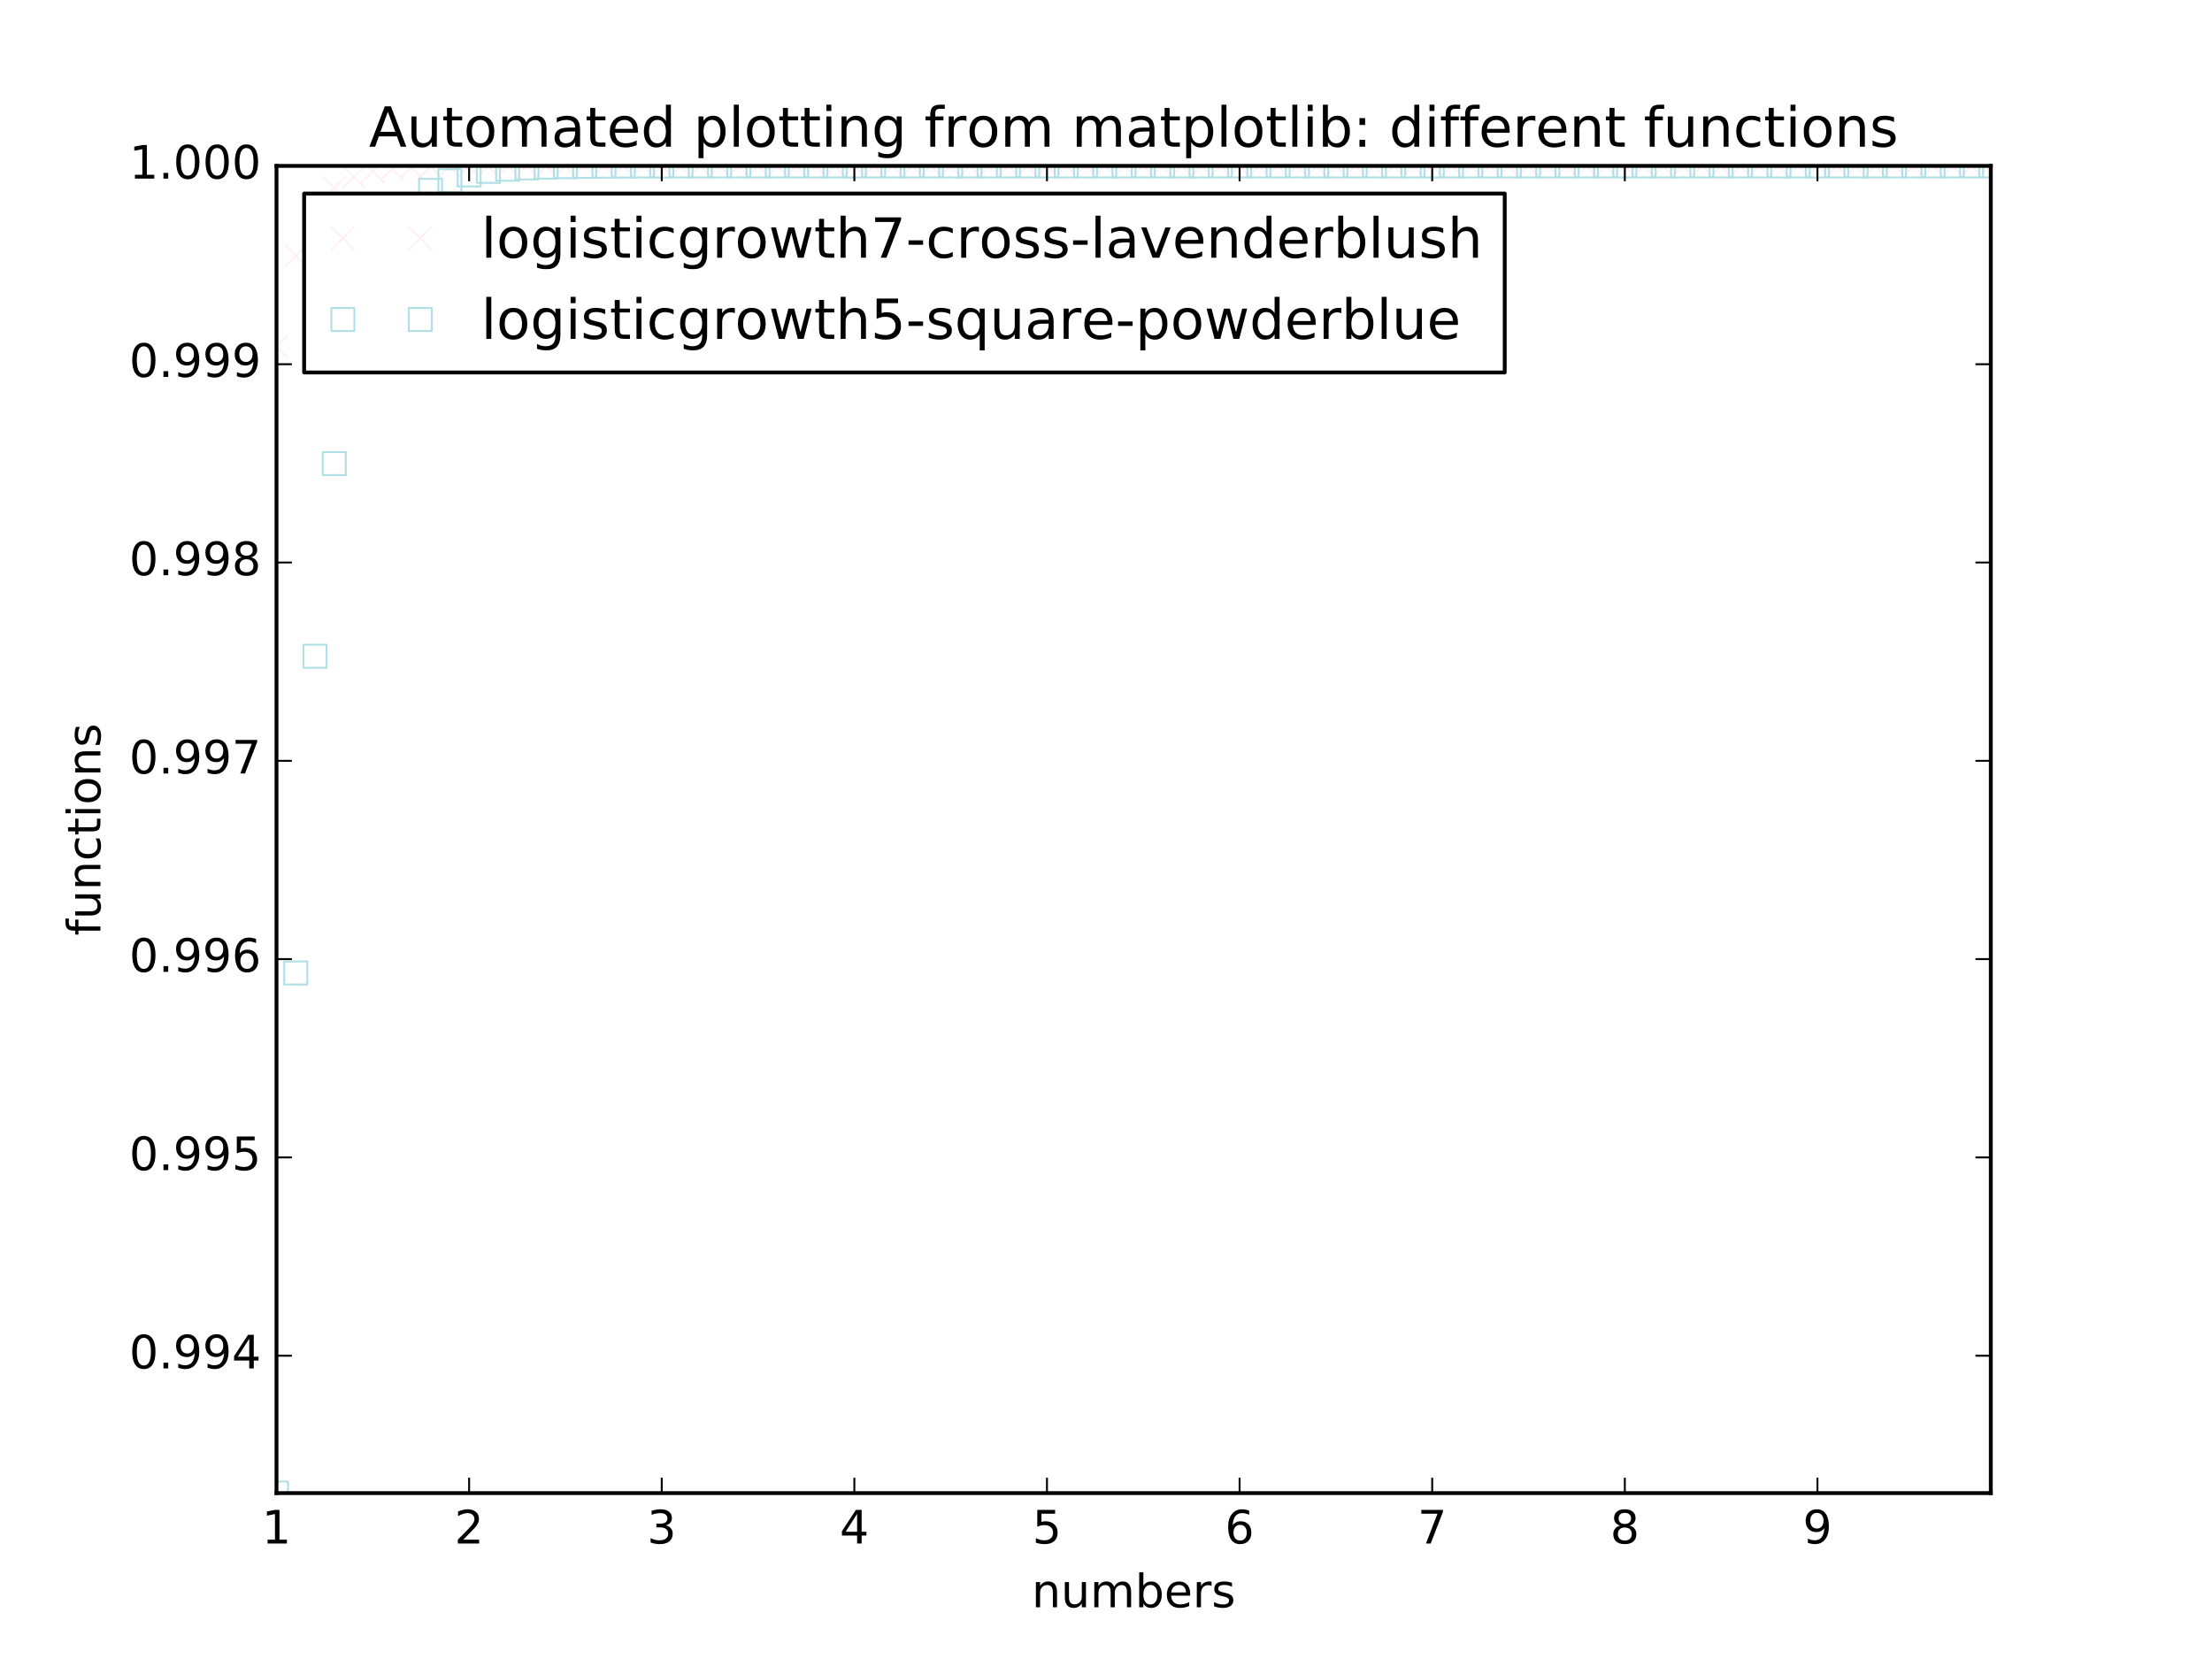 <?xml version="1.0" encoding="utf-8" standalone="no"?>
<!DOCTYPE svg PUBLIC "-//W3C//DTD SVG 1.1//EN"
  "http://www.w3.org/Graphics/SVG/1.1/DTD/svg11.dtd">
<!-- Created with matplotlib (http://matplotlib.org/) -->
<svg height="432pt" version="1.1" viewBox="0 0 576 432" width="576pt" xmlns="http://www.w3.org/2000/svg" xmlns:xlink="http://www.w3.org/1999/xlink">
 <defs>
  <style type="text/css">
*{stroke-linecap:butt;stroke-linejoin:round;stroke-miterlimit:100000;}
  </style>
 </defs>
 <g id="figure_1">
  <g id="patch_1">
   <path d="M 0 432 
L 576 432 
L 576 0 
L 0 0 
z
" style="fill:#ffffff;"/>
  </g>
  <g id="axes_1">
   <g id="patch_2">
    <path d="M 72 388.8 
L 518.4 388.8 
L 518.4 43.2 
L 72 43.2 
z
" style="fill:#ffffff;"/>
   </g>
   <g id="line2d_1">
    <defs>
     <path d="M -3 3 
L 3 -3 
M -3 -3 
L 3 3 
" id="m210490790d" style="stroke:#fff0f5;stroke-width:0.5;"/>
    </defs>
    <g clip-path="url(#p1ea5a96dce)">
     <use style="fill:none;stroke:#fff0f5;stroke-width:0.5;" x="72.0" xlink:href="#m210490790d" y="90.244"/>
     <use style="fill:none;stroke:#fff0f5;stroke-width:0.5;" x="77.016" xlink:href="#m210490790d" y="66.572"/>
     <use style="fill:none;stroke:#fff0f5;stroke-width:0.5;" x="82.031" xlink:href="#m210490790d" y="54.809"/>
     <use style="fill:none;stroke:#fff0f5;stroke-width:0.5;" x="87.047" xlink:href="#m210490790d" y="48.965"/>
     <use style="fill:none;stroke:#fff0f5;stroke-width:0.5;" x="92.063" xlink:href="#m210490790d" y="46.063"/>
     <use style="fill:none;stroke:#fff0f5;stroke-width:0.5;" x="97.079" xlink:href="#m210490790d" y="44.622"/>
     <use style="fill:none;stroke:#fff0f5;stroke-width:0.5;" x="102.094" xlink:href="#m210490790d" y="43.906"/>
     <use style="fill:none;stroke:#fff0f5;stroke-width:0.5;" x="107.11" xlink:href="#m210490790d" y="43.551"/>
     <use style="fill:none;stroke:#fff0f5;stroke-width:0.5;" x="112.126" xlink:href="#m210490790d" y="43.374"/>
     <use style="fill:none;stroke:#fff0f5;stroke-width:0.5;" x="117.142" xlink:href="#m210490790d" y="43.286"/>
     <use style="fill:none;stroke:#fff0f5;stroke-width:0.5;" x="122.157" xlink:href="#m210490790d" y="43.243"/>
     <use style="fill:none;stroke:#fff0f5;stroke-width:0.5;" x="127.173" xlink:href="#m210490790d" y="43.221"/>
     <use style="fill:none;stroke:#fff0f5;stroke-width:0.5;" x="132.189" xlink:href="#m210490790d" y="43.211"/>
     <use style="fill:none;stroke:#fff0f5;stroke-width:0.5;" x="137.204" xlink:href="#m210490790d" y="43.205"/>
     <use style="fill:none;stroke:#fff0f5;stroke-width:0.5;" x="142.22" xlink:href="#m210490790d" y="43.203"/>
     <use style="fill:none;stroke:#fff0f5;stroke-width:0.5;" x="147.236" xlink:href="#m210490790d" y="43.201"/>
     <use style="fill:none;stroke:#fff0f5;stroke-width:0.5;" x="152.252" xlink:href="#m210490790d" y="43.201"/>
     <use style="fill:none;stroke:#fff0f5;stroke-width:0.5;" x="157.267" xlink:href="#m210490790d" y="43.2"/>
     <use style="fill:none;stroke:#fff0f5;stroke-width:0.5;" x="162.283" xlink:href="#m210490790d" y="43.2"/>
     <use style="fill:none;stroke:#fff0f5;stroke-width:0.5;" x="167.299" xlink:href="#m210490790d" y="43.2"/>
     <use style="fill:none;stroke:#fff0f5;stroke-width:0.5;" x="172.315" xlink:href="#m210490790d" y="43.2"/>
     <use style="fill:none;stroke:#fff0f5;stroke-width:0.5;" x="177.33" xlink:href="#m210490790d" y="43.2"/>
     <use style="fill:none;stroke:#fff0f5;stroke-width:0.5;" x="182.346" xlink:href="#m210490790d" y="43.2"/>
     <use style="fill:none;stroke:#fff0f5;stroke-width:0.5;" x="187.362" xlink:href="#m210490790d" y="43.2"/>
     <use style="fill:none;stroke:#fff0f5;stroke-width:0.5;" x="192.378" xlink:href="#m210490790d" y="43.2"/>
     <use style="fill:none;stroke:#fff0f5;stroke-width:0.5;" x="197.393" xlink:href="#m210490790d" y="43.2"/>
     <use style="fill:none;stroke:#fff0f5;stroke-width:0.5;" x="202.409" xlink:href="#m210490790d" y="43.2"/>
     <use style="fill:none;stroke:#fff0f5;stroke-width:0.5;" x="207.425" xlink:href="#m210490790d" y="43.2"/>
     <use style="fill:none;stroke:#fff0f5;stroke-width:0.5;" x="212.44" xlink:href="#m210490790d" y="43.2"/>
     <use style="fill:none;stroke:#fff0f5;stroke-width:0.5;" x="217.456" xlink:href="#m210490790d" y="43.2"/>
     <use style="fill:none;stroke:#fff0f5;stroke-width:0.5;" x="222.472" xlink:href="#m210490790d" y="43.2"/>
     <use style="fill:none;stroke:#fff0f5;stroke-width:0.5;" x="227.488" xlink:href="#m210490790d" y="43.2"/>
     <use style="fill:none;stroke:#fff0f5;stroke-width:0.5;" x="232.503" xlink:href="#m210490790d" y="43.2"/>
     <use style="fill:none;stroke:#fff0f5;stroke-width:0.5;" x="237.519" xlink:href="#m210490790d" y="43.2"/>
     <use style="fill:none;stroke:#fff0f5;stroke-width:0.5;" x="242.535" xlink:href="#m210490790d" y="43.2"/>
     <use style="fill:none;stroke:#fff0f5;stroke-width:0.5;" x="247.551" xlink:href="#m210490790d" y="43.2"/>
     <use style="fill:none;stroke:#fff0f5;stroke-width:0.5;" x="252.566" xlink:href="#m210490790d" y="43.2"/>
     <use style="fill:none;stroke:#fff0f5;stroke-width:0.5;" x="257.582" xlink:href="#m210490790d" y="43.2"/>
     <use style="fill:none;stroke:#fff0f5;stroke-width:0.5;" x="262.598" xlink:href="#m210490790d" y="43.2"/>
     <use style="fill:none;stroke:#fff0f5;stroke-width:0.5;" x="267.613" xlink:href="#m210490790d" y="43.2"/>
     <use style="fill:none;stroke:#fff0f5;stroke-width:0.5;" x="272.629" xlink:href="#m210490790d" y="43.2"/>
     <use style="fill:none;stroke:#fff0f5;stroke-width:0.5;" x="277.645" xlink:href="#m210490790d" y="43.2"/>
     <use style="fill:none;stroke:#fff0f5;stroke-width:0.5;" x="282.661" xlink:href="#m210490790d" y="43.2"/>
     <use style="fill:none;stroke:#fff0f5;stroke-width:0.5;" x="287.676" xlink:href="#m210490790d" y="43.2"/>
     <use style="fill:none;stroke:#fff0f5;stroke-width:0.5;" x="292.692" xlink:href="#m210490790d" y="43.2"/>
     <use style="fill:none;stroke:#fff0f5;stroke-width:0.5;" x="297.708" xlink:href="#m210490790d" y="43.2"/>
     <use style="fill:none;stroke:#fff0f5;stroke-width:0.5;" x="302.724" xlink:href="#m210490790d" y="43.2"/>
     <use style="fill:none;stroke:#fff0f5;stroke-width:0.5;" x="307.739" xlink:href="#m210490790d" y="43.2"/>
     <use style="fill:none;stroke:#fff0f5;stroke-width:0.5;" x="312.755" xlink:href="#m210490790d" y="43.2"/>
     <use style="fill:none;stroke:#fff0f5;stroke-width:0.5;" x="317.771" xlink:href="#m210490790d" y="43.2"/>
     <use style="fill:none;stroke:#fff0f5;stroke-width:0.5;" x="322.787" xlink:href="#m210490790d" y="43.2"/>
     <use style="fill:none;stroke:#fff0f5;stroke-width:0.5;" x="327.802" xlink:href="#m210490790d" y="43.2"/>
     <use style="fill:none;stroke:#fff0f5;stroke-width:0.5;" x="332.818" xlink:href="#m210490790d" y="43.2"/>
     <use style="fill:none;stroke:#fff0f5;stroke-width:0.5;" x="337.834" xlink:href="#m210490790d" y="43.2"/>
     <use style="fill:none;stroke:#fff0f5;stroke-width:0.5;" x="342.849" xlink:href="#m210490790d" y="43.2"/>
     <use style="fill:none;stroke:#fff0f5;stroke-width:0.5;" x="347.865" xlink:href="#m210490790d" y="43.2"/>
     <use style="fill:none;stroke:#fff0f5;stroke-width:0.5;" x="352.881" xlink:href="#m210490790d" y="43.2"/>
     <use style="fill:none;stroke:#fff0f5;stroke-width:0.5;" x="357.897" xlink:href="#m210490790d" y="43.2"/>
     <use style="fill:none;stroke:#fff0f5;stroke-width:0.5;" x="362.912" xlink:href="#m210490790d" y="43.2"/>
     <use style="fill:none;stroke:#fff0f5;stroke-width:0.5;" x="367.928" xlink:href="#m210490790d" y="43.2"/>
     <use style="fill:none;stroke:#fff0f5;stroke-width:0.5;" x="372.944" xlink:href="#m210490790d" y="43.2"/>
     <use style="fill:none;stroke:#fff0f5;stroke-width:0.5;" x="377.96" xlink:href="#m210490790d" y="43.2"/>
     <use style="fill:none;stroke:#fff0f5;stroke-width:0.5;" x="382.975" xlink:href="#m210490790d" y="43.2"/>
     <use style="fill:none;stroke:#fff0f5;stroke-width:0.5;" x="387.991" xlink:href="#m210490790d" y="43.2"/>
     <use style="fill:none;stroke:#fff0f5;stroke-width:0.5;" x="393.007" xlink:href="#m210490790d" y="43.2"/>
     <use style="fill:none;stroke:#fff0f5;stroke-width:0.5;" x="398.022" xlink:href="#m210490790d" y="43.2"/>
     <use style="fill:none;stroke:#fff0f5;stroke-width:0.5;" x="403.038" xlink:href="#m210490790d" y="43.2"/>
     <use style="fill:none;stroke:#fff0f5;stroke-width:0.5;" x="408.054" xlink:href="#m210490790d" y="43.2"/>
     <use style="fill:none;stroke:#fff0f5;stroke-width:0.5;" x="413.07" xlink:href="#m210490790d" y="43.2"/>
     <use style="fill:none;stroke:#fff0f5;stroke-width:0.5;" x="418.085" xlink:href="#m210490790d" y="43.2"/>
     <use style="fill:none;stroke:#fff0f5;stroke-width:0.5;" x="423.101" xlink:href="#m210490790d" y="43.2"/>
     <use style="fill:none;stroke:#fff0f5;stroke-width:0.5;" x="428.117" xlink:href="#m210490790d" y="43.2"/>
     <use style="fill:none;stroke:#fff0f5;stroke-width:0.5;" x="433.133" xlink:href="#m210490790d" y="43.2"/>
     <use style="fill:none;stroke:#fff0f5;stroke-width:0.5;" x="438.148" xlink:href="#m210490790d" y="43.2"/>
     <use style="fill:none;stroke:#fff0f5;stroke-width:0.5;" x="443.164" xlink:href="#m210490790d" y="43.2"/>
     <use style="fill:none;stroke:#fff0f5;stroke-width:0.5;" x="448.18" xlink:href="#m210490790d" y="43.2"/>
     <use style="fill:none;stroke:#fff0f5;stroke-width:0.5;" x="453.196" xlink:href="#m210490790d" y="43.2"/>
     <use style="fill:none;stroke:#fff0f5;stroke-width:0.5;" x="458.211" xlink:href="#m210490790d" y="43.2"/>
     <use style="fill:none;stroke:#fff0f5;stroke-width:0.5;" x="463.227" xlink:href="#m210490790d" y="43.2"/>
     <use style="fill:none;stroke:#fff0f5;stroke-width:0.5;" x="468.243" xlink:href="#m210490790d" y="43.2"/>
     <use style="fill:none;stroke:#fff0f5;stroke-width:0.5;" x="473.258" xlink:href="#m210490790d" y="43.2"/>
     <use style="fill:none;stroke:#fff0f5;stroke-width:0.5;" x="478.274" xlink:href="#m210490790d" y="43.2"/>
     <use style="fill:none;stroke:#fff0f5;stroke-width:0.5;" x="483.29" xlink:href="#m210490790d" y="43.2"/>
     <use style="fill:none;stroke:#fff0f5;stroke-width:0.5;" x="488.306" xlink:href="#m210490790d" y="43.2"/>
     <use style="fill:none;stroke:#fff0f5;stroke-width:0.5;" x="493.321" xlink:href="#m210490790d" y="43.2"/>
     <use style="fill:none;stroke:#fff0f5;stroke-width:0.5;" x="498.337" xlink:href="#m210490790d" y="43.2"/>
     <use style="fill:none;stroke:#fff0f5;stroke-width:0.5;" x="503.353" xlink:href="#m210490790d" y="43.2"/>
     <use style="fill:none;stroke:#fff0f5;stroke-width:0.5;" x="508.369" xlink:href="#m210490790d" y="43.2"/>
     <use style="fill:none;stroke:#fff0f5;stroke-width:0.5;" x="513.384" xlink:href="#m210490790d" y="43.2"/>
     <use style="fill:none;stroke:#fff0f5;stroke-width:0.5;" x="518.4" xlink:href="#m210490790d" y="43.2"/>
    </g>
   </g>
   <g id="line2d_2">
    <defs>
     <path d="M -3 3 
L 3 3 
L 3 -3 
L -3 -3 
z
" id="m59132d36eb" style="stroke:#b0e0e6;stroke-linejoin:miter;stroke-width:0.5;"/>
    </defs>
    <g clip-path="url(#p1ea5a96dce)">
     <use style="fill:none;stroke:#b0e0e6;stroke-linejoin:miter;stroke-width:0.5;" x="72.0" xlink:href="#m59132d36eb" y="388.8"/>
     <use style="fill:none;stroke:#b0e0e6;stroke-linejoin:miter;stroke-width:0.5;" x="77.016" xlink:href="#m59132d36eb" y="253.37"/>
     <use style="fill:none;stroke:#b0e0e6;stroke-linejoin:miter;stroke-width:0.5;" x="82.031" xlink:href="#m59132d36eb" y="170.879"/>
     <use style="fill:none;stroke:#b0e0e6;stroke-linejoin:miter;stroke-width:0.5;" x="87.047" xlink:href="#m59132d36eb" y="120.717"/>
     <use style="fill:none;stroke:#b0e0e6;stroke-linejoin:miter;stroke-width:0.5;" x="92.063" xlink:href="#m59132d36eb" y="90.244"/>
     <use style="fill:none;stroke:#b0e0e6;stroke-linejoin:miter;stroke-width:0.5;" x="97.079" xlink:href="#m59132d36eb" y="71.744"/>
     <use style="fill:none;stroke:#b0e0e6;stroke-linejoin:miter;stroke-width:0.5;" x="102.094" xlink:href="#m59132d36eb" y="60.517"/>
     <use style="fill:none;stroke:#b0e0e6;stroke-linejoin:miter;stroke-width:0.5;" x="107.11" xlink:href="#m59132d36eb" y="53.704"/>
     <use style="fill:none;stroke:#b0e0e6;stroke-linejoin:miter;stroke-width:0.5;" x="112.126" xlink:href="#m59132d36eb" y="49.572"/>
     <use style="fill:none;stroke:#b0e0e6;stroke-linejoin:miter;stroke-width:0.5;" x="117.142" xlink:href="#m59132d36eb" y="47.065"/>
     <use style="fill:none;stroke:#b0e0e6;stroke-linejoin:miter;stroke-width:0.5;" x="122.157" xlink:href="#m59132d36eb" y="45.544"/>
     <use style="fill:none;stroke:#b0e0e6;stroke-linejoin:miter;stroke-width:0.5;" x="127.173" xlink:href="#m59132d36eb" y="44.622"/>
     <use style="fill:none;stroke:#b0e0e6;stroke-linejoin:miter;stroke-width:0.5;" x="132.189" xlink:href="#m59132d36eb" y="44.062"/>
     <use style="fill:none;stroke:#b0e0e6;stroke-linejoin:miter;stroke-width:0.5;" x="137.204" xlink:href="#m59132d36eb" y="43.723"/>
     <use style="fill:none;stroke:#b0e0e6;stroke-linejoin:miter;stroke-width:0.5;" x="142.22" xlink:href="#m59132d36eb" y="43.517"/>
     <use style="fill:none;stroke:#b0e0e6;stroke-linejoin:miter;stroke-width:0.5;" x="147.236" xlink:href="#m59132d36eb" y="43.392"/>
     <use style="fill:none;stroke:#b0e0e6;stroke-linejoin:miter;stroke-width:0.5;" x="152.252" xlink:href="#m59132d36eb" y="43.317"/>
     <use style="fill:none;stroke:#b0e0e6;stroke-linejoin:miter;stroke-width:0.5;" x="157.267" xlink:href="#m59132d36eb" y="43.271"/>
     <use style="fill:none;stroke:#b0e0e6;stroke-linejoin:miter;stroke-width:0.5;" x="162.283" xlink:href="#m59132d36eb" y="43.243"/>
     <use style="fill:none;stroke:#b0e0e6;stroke-linejoin:miter;stroke-width:0.5;" x="167.299" xlink:href="#m59132d36eb" y="43.226"/>
     <use style="fill:none;stroke:#b0e0e6;stroke-linejoin:miter;stroke-width:0.5;" x="172.315" xlink:href="#m59132d36eb" y="43.216"/>
     <use style="fill:none;stroke:#b0e0e6;stroke-linejoin:miter;stroke-width:0.5;" x="177.33" xlink:href="#m59132d36eb" y="43.21"/>
     <use style="fill:none;stroke:#b0e0e6;stroke-linejoin:miter;stroke-width:0.5;" x="182.346" xlink:href="#m59132d36eb" y="43.206"/>
     <use style="fill:none;stroke:#b0e0e6;stroke-linejoin:miter;stroke-width:0.5;" x="187.362" xlink:href="#m59132d36eb" y="43.204"/>
     <use style="fill:none;stroke:#b0e0e6;stroke-linejoin:miter;stroke-width:0.5;" x="192.378" xlink:href="#m59132d36eb" y="43.202"/>
     <use style="fill:none;stroke:#b0e0e6;stroke-linejoin:miter;stroke-width:0.5;" x="197.393" xlink:href="#m59132d36eb" y="43.201"/>
     <use style="fill:none;stroke:#b0e0e6;stroke-linejoin:miter;stroke-width:0.5;" x="202.409" xlink:href="#m59132d36eb" y="43.201"/>
     <use style="fill:none;stroke:#b0e0e6;stroke-linejoin:miter;stroke-width:0.5;" x="207.425" xlink:href="#m59132d36eb" y="43.2"/>
     <use style="fill:none;stroke:#b0e0e6;stroke-linejoin:miter;stroke-width:0.5;" x="212.44" xlink:href="#m59132d36eb" y="43.2"/>
     <use style="fill:none;stroke:#b0e0e6;stroke-linejoin:miter;stroke-width:0.5;" x="217.456" xlink:href="#m59132d36eb" y="43.2"/>
     <use style="fill:none;stroke:#b0e0e6;stroke-linejoin:miter;stroke-width:0.5;" x="222.472" xlink:href="#m59132d36eb" y="43.2"/>
     <use style="fill:none;stroke:#b0e0e6;stroke-linejoin:miter;stroke-width:0.5;" x="227.488" xlink:href="#m59132d36eb" y="43.2"/>
     <use style="fill:none;stroke:#b0e0e6;stroke-linejoin:miter;stroke-width:0.5;" x="232.503" xlink:href="#m59132d36eb" y="43.2"/>
     <use style="fill:none;stroke:#b0e0e6;stroke-linejoin:miter;stroke-width:0.5;" x="237.519" xlink:href="#m59132d36eb" y="43.2"/>
     <use style="fill:none;stroke:#b0e0e6;stroke-linejoin:miter;stroke-width:0.5;" x="242.535" xlink:href="#m59132d36eb" y="43.2"/>
     <use style="fill:none;stroke:#b0e0e6;stroke-linejoin:miter;stroke-width:0.5;" x="247.551" xlink:href="#m59132d36eb" y="43.2"/>
     <use style="fill:none;stroke:#b0e0e6;stroke-linejoin:miter;stroke-width:0.5;" x="252.566" xlink:href="#m59132d36eb" y="43.2"/>
     <use style="fill:none;stroke:#b0e0e6;stroke-linejoin:miter;stroke-width:0.5;" x="257.582" xlink:href="#m59132d36eb" y="43.2"/>
     <use style="fill:none;stroke:#b0e0e6;stroke-linejoin:miter;stroke-width:0.5;" x="262.598" xlink:href="#m59132d36eb" y="43.2"/>
     <use style="fill:none;stroke:#b0e0e6;stroke-linejoin:miter;stroke-width:0.5;" x="267.613" xlink:href="#m59132d36eb" y="43.2"/>
     <use style="fill:none;stroke:#b0e0e6;stroke-linejoin:miter;stroke-width:0.5;" x="272.629" xlink:href="#m59132d36eb" y="43.2"/>
     <use style="fill:none;stroke:#b0e0e6;stroke-linejoin:miter;stroke-width:0.5;" x="277.645" xlink:href="#m59132d36eb" y="43.2"/>
     <use style="fill:none;stroke:#b0e0e6;stroke-linejoin:miter;stroke-width:0.5;" x="282.661" xlink:href="#m59132d36eb" y="43.2"/>
     <use style="fill:none;stroke:#b0e0e6;stroke-linejoin:miter;stroke-width:0.5;" x="287.676" xlink:href="#m59132d36eb" y="43.2"/>
     <use style="fill:none;stroke:#b0e0e6;stroke-linejoin:miter;stroke-width:0.5;" x="292.692" xlink:href="#m59132d36eb" y="43.2"/>
     <use style="fill:none;stroke:#b0e0e6;stroke-linejoin:miter;stroke-width:0.5;" x="297.708" xlink:href="#m59132d36eb" y="43.2"/>
     <use style="fill:none;stroke:#b0e0e6;stroke-linejoin:miter;stroke-width:0.5;" x="302.724" xlink:href="#m59132d36eb" y="43.2"/>
     <use style="fill:none;stroke:#b0e0e6;stroke-linejoin:miter;stroke-width:0.5;" x="307.739" xlink:href="#m59132d36eb" y="43.2"/>
     <use style="fill:none;stroke:#b0e0e6;stroke-linejoin:miter;stroke-width:0.5;" x="312.755" xlink:href="#m59132d36eb" y="43.2"/>
     <use style="fill:none;stroke:#b0e0e6;stroke-linejoin:miter;stroke-width:0.5;" x="317.771" xlink:href="#m59132d36eb" y="43.2"/>
     <use style="fill:none;stroke:#b0e0e6;stroke-linejoin:miter;stroke-width:0.5;" x="322.787" xlink:href="#m59132d36eb" y="43.2"/>
     <use style="fill:none;stroke:#b0e0e6;stroke-linejoin:miter;stroke-width:0.5;" x="327.802" xlink:href="#m59132d36eb" y="43.2"/>
     <use style="fill:none;stroke:#b0e0e6;stroke-linejoin:miter;stroke-width:0.5;" x="332.818" xlink:href="#m59132d36eb" y="43.2"/>
     <use style="fill:none;stroke:#b0e0e6;stroke-linejoin:miter;stroke-width:0.5;" x="337.834" xlink:href="#m59132d36eb" y="43.2"/>
     <use style="fill:none;stroke:#b0e0e6;stroke-linejoin:miter;stroke-width:0.5;" x="342.849" xlink:href="#m59132d36eb" y="43.2"/>
     <use style="fill:none;stroke:#b0e0e6;stroke-linejoin:miter;stroke-width:0.5;" x="347.865" xlink:href="#m59132d36eb" y="43.2"/>
     <use style="fill:none;stroke:#b0e0e6;stroke-linejoin:miter;stroke-width:0.5;" x="352.881" xlink:href="#m59132d36eb" y="43.2"/>
     <use style="fill:none;stroke:#b0e0e6;stroke-linejoin:miter;stroke-width:0.5;" x="357.897" xlink:href="#m59132d36eb" y="43.2"/>
     <use style="fill:none;stroke:#b0e0e6;stroke-linejoin:miter;stroke-width:0.5;" x="362.912" xlink:href="#m59132d36eb" y="43.2"/>
     <use style="fill:none;stroke:#b0e0e6;stroke-linejoin:miter;stroke-width:0.5;" x="367.928" xlink:href="#m59132d36eb" y="43.2"/>
     <use style="fill:none;stroke:#b0e0e6;stroke-linejoin:miter;stroke-width:0.5;" x="372.944" xlink:href="#m59132d36eb" y="43.2"/>
     <use style="fill:none;stroke:#b0e0e6;stroke-linejoin:miter;stroke-width:0.5;" x="377.96" xlink:href="#m59132d36eb" y="43.2"/>
     <use style="fill:none;stroke:#b0e0e6;stroke-linejoin:miter;stroke-width:0.5;" x="382.975" xlink:href="#m59132d36eb" y="43.2"/>
     <use style="fill:none;stroke:#b0e0e6;stroke-linejoin:miter;stroke-width:0.5;" x="387.991" xlink:href="#m59132d36eb" y="43.2"/>
     <use style="fill:none;stroke:#b0e0e6;stroke-linejoin:miter;stroke-width:0.5;" x="393.007" xlink:href="#m59132d36eb" y="43.2"/>
     <use style="fill:none;stroke:#b0e0e6;stroke-linejoin:miter;stroke-width:0.5;" x="398.022" xlink:href="#m59132d36eb" y="43.2"/>
     <use style="fill:none;stroke:#b0e0e6;stroke-linejoin:miter;stroke-width:0.5;" x="403.038" xlink:href="#m59132d36eb" y="43.2"/>
     <use style="fill:none;stroke:#b0e0e6;stroke-linejoin:miter;stroke-width:0.5;" x="408.054" xlink:href="#m59132d36eb" y="43.2"/>
     <use style="fill:none;stroke:#b0e0e6;stroke-linejoin:miter;stroke-width:0.5;" x="413.07" xlink:href="#m59132d36eb" y="43.2"/>
     <use style="fill:none;stroke:#b0e0e6;stroke-linejoin:miter;stroke-width:0.5;" x="418.085" xlink:href="#m59132d36eb" y="43.2"/>
     <use style="fill:none;stroke:#b0e0e6;stroke-linejoin:miter;stroke-width:0.5;" x="423.101" xlink:href="#m59132d36eb" y="43.2"/>
     <use style="fill:none;stroke:#b0e0e6;stroke-linejoin:miter;stroke-width:0.5;" x="428.117" xlink:href="#m59132d36eb" y="43.2"/>
     <use style="fill:none;stroke:#b0e0e6;stroke-linejoin:miter;stroke-width:0.5;" x="433.133" xlink:href="#m59132d36eb" y="43.2"/>
     <use style="fill:none;stroke:#b0e0e6;stroke-linejoin:miter;stroke-width:0.5;" x="438.148" xlink:href="#m59132d36eb" y="43.2"/>
     <use style="fill:none;stroke:#b0e0e6;stroke-linejoin:miter;stroke-width:0.5;" x="443.164" xlink:href="#m59132d36eb" y="43.2"/>
     <use style="fill:none;stroke:#b0e0e6;stroke-linejoin:miter;stroke-width:0.5;" x="448.18" xlink:href="#m59132d36eb" y="43.2"/>
     <use style="fill:none;stroke:#b0e0e6;stroke-linejoin:miter;stroke-width:0.5;" x="453.196" xlink:href="#m59132d36eb" y="43.2"/>
     <use style="fill:none;stroke:#b0e0e6;stroke-linejoin:miter;stroke-width:0.5;" x="458.211" xlink:href="#m59132d36eb" y="43.2"/>
     <use style="fill:none;stroke:#b0e0e6;stroke-linejoin:miter;stroke-width:0.5;" x="463.227" xlink:href="#m59132d36eb" y="43.2"/>
     <use style="fill:none;stroke:#b0e0e6;stroke-linejoin:miter;stroke-width:0.5;" x="468.243" xlink:href="#m59132d36eb" y="43.2"/>
     <use style="fill:none;stroke:#b0e0e6;stroke-linejoin:miter;stroke-width:0.5;" x="473.258" xlink:href="#m59132d36eb" y="43.2"/>
     <use style="fill:none;stroke:#b0e0e6;stroke-linejoin:miter;stroke-width:0.5;" x="478.274" xlink:href="#m59132d36eb" y="43.2"/>
     <use style="fill:none;stroke:#b0e0e6;stroke-linejoin:miter;stroke-width:0.5;" x="483.29" xlink:href="#m59132d36eb" y="43.2"/>
     <use style="fill:none;stroke:#b0e0e6;stroke-linejoin:miter;stroke-width:0.5;" x="488.306" xlink:href="#m59132d36eb" y="43.2"/>
     <use style="fill:none;stroke:#b0e0e6;stroke-linejoin:miter;stroke-width:0.5;" x="493.321" xlink:href="#m59132d36eb" y="43.2"/>
     <use style="fill:none;stroke:#b0e0e6;stroke-linejoin:miter;stroke-width:0.5;" x="498.337" xlink:href="#m59132d36eb" y="43.2"/>
     <use style="fill:none;stroke:#b0e0e6;stroke-linejoin:miter;stroke-width:0.5;" x="503.353" xlink:href="#m59132d36eb" y="43.2"/>
     <use style="fill:none;stroke:#b0e0e6;stroke-linejoin:miter;stroke-width:0.5;" x="508.369" xlink:href="#m59132d36eb" y="43.2"/>
     <use style="fill:none;stroke:#b0e0e6;stroke-linejoin:miter;stroke-width:0.5;" x="513.384" xlink:href="#m59132d36eb" y="43.2"/>
     <use style="fill:none;stroke:#b0e0e6;stroke-linejoin:miter;stroke-width:0.5;" x="518.4" xlink:href="#m59132d36eb" y="43.2"/>
    </g>
   </g>
   <g id="patch_3">
    <path d="M 72 43.2 
L 518.4 43.2 
" style="fill:none;stroke:#000000;stroke-linecap:square;stroke-linejoin:miter;"/>
   </g>
   <g id="patch_4">
    <path d="M 518.4 388.8 
L 518.4 43.2 
" style="fill:none;stroke:#000000;stroke-linecap:square;stroke-linejoin:miter;"/>
   </g>
   <g id="patch_5">
    <path d="M 72 388.8 
L 518.4 388.8 
" style="fill:none;stroke:#000000;stroke-linecap:square;stroke-linejoin:miter;"/>
   </g>
   <g id="patch_6">
    <path d="M 72 388.8 
L 72 43.2 
" style="fill:none;stroke:#000000;stroke-linecap:square;stroke-linejoin:miter;"/>
   </g>
   <g id="matplotlib.axis_1">
    <g id="xtick_1">
     <g id="line2d_3">
      <defs>
       <path d="M 0 0 
L 0 -4 
" id="m44bf2a698d" style="stroke:#000000;stroke-width:0.5;"/>
      </defs>
      <g>
       <use style="stroke:#000000;stroke-width:0.5;" x="72.0" xlink:href="#m44bf2a698d" y="388.8"/>
      </g>
     </g>
     <g id="line2d_4">
      <defs>
       <path d="M 0 0 
L 0 4 
" id="ma691f29819" style="stroke:#000000;stroke-width:0.5;"/>
      </defs>
      <g>
       <use style="stroke:#000000;stroke-width:0.5;" x="72.0" xlink:href="#ma691f29819" y="43.2"/>
      </g>
     </g>
     <g id="text_1">
      <!-- 1 -->
      <defs>
       <path d="M 12.406 8.297 
L 28.516 8.297 
L 28.516 63.922 
L 10.984 60.406 
L 10.984 69.391 
L 28.422 72.906 
L 38.281 72.906 
L 38.281 8.297 
L 54.391 8.297 
L 54.391 0 
L 12.406 0 
z
" id="BitstreamVeraSans-Roman-31"/>
      </defs>
      <g transform="translate(68.183 401.918)scale(0.12 -0.12)">
       <use xlink:href="#BitstreamVeraSans-Roman-31"/>
      </g>
     </g>
    </g>
    <g id="xtick_2">
     <g id="line2d_5">
      <g>
       <use style="stroke:#000000;stroke-width:0.5;" x="122.157" xlink:href="#m44bf2a698d" y="388.8"/>
      </g>
     </g>
     <g id="line2d_6">
      <g>
       <use style="stroke:#000000;stroke-width:0.5;" x="122.157" xlink:href="#ma691f29819" y="43.2"/>
      </g>
     </g>
     <g id="text_2">
      <!-- 2 -->
      <defs>
       <path d="M 19.188 8.297 
L 53.609 8.297 
L 53.609 0 
L 7.328 0 
L 7.328 8.297 
Q 12.938 14.109 22.625 23.891 
Q 32.328 33.688 34.812 36.531 
Q 39.547 41.844 41.422 45.531 
Q 43.312 49.219 43.312 52.781 
Q 43.312 58.594 39.234 62.25 
Q 35.156 65.922 28.609 65.922 
Q 23.969 65.922 18.812 64.312 
Q 13.672 62.703 7.812 59.422 
L 7.812 69.391 
Q 13.766 71.781 18.938 73 
Q 24.125 74.219 28.422 74.219 
Q 39.75 74.219 46.484 68.547 
Q 53.219 62.891 53.219 53.422 
Q 53.219 48.922 51.531 44.891 
Q 49.859 40.875 45.406 35.406 
Q 44.188 33.984 37.641 27.219 
Q 31.109 20.453 19.188 8.297 
" id="BitstreamVeraSans-Roman-32"/>
      </defs>
      <g transform="translate(118.34 401.918)scale(0.12 -0.12)">
       <use xlink:href="#BitstreamVeraSans-Roman-32"/>
      </g>
     </g>
    </g>
    <g id="xtick_3">
     <g id="line2d_7">
      <g>
       <use style="stroke:#000000;stroke-width:0.5;" x="172.315" xlink:href="#m44bf2a698d" y="388.8"/>
      </g>
     </g>
     <g id="line2d_8">
      <g>
       <use style="stroke:#000000;stroke-width:0.5;" x="172.315" xlink:href="#ma691f29819" y="43.2"/>
      </g>
     </g>
     <g id="text_3">
      <!-- 3 -->
      <defs>
       <path d="M 40.578 39.312 
Q 47.656 37.797 51.625 33 
Q 55.609 28.219 55.609 21.188 
Q 55.609 10.406 48.188 4.484 
Q 40.766 -1.422 27.094 -1.422 
Q 22.516 -1.422 17.656 -0.516 
Q 12.797 0.391 7.625 2.203 
L 7.625 11.719 
Q 11.719 9.328 16.594 8.109 
Q 21.484 6.891 26.812 6.891 
Q 36.078 6.891 40.938 10.547 
Q 45.797 14.203 45.797 21.188 
Q 45.797 27.641 41.281 31.266 
Q 36.766 34.906 28.719 34.906 
L 20.219 34.906 
L 20.219 43.016 
L 29.109 43.016 
Q 36.375 43.016 40.234 45.922 
Q 44.094 48.828 44.094 54.297 
Q 44.094 59.906 40.109 62.906 
Q 36.141 65.922 28.719 65.922 
Q 24.656 65.922 20.016 65.031 
Q 15.375 64.156 9.812 62.312 
L 9.812 71.094 
Q 15.438 72.656 20.344 73.438 
Q 25.25 74.219 29.594 74.219 
Q 40.828 74.219 47.359 69.109 
Q 53.906 64.016 53.906 55.328 
Q 53.906 49.266 50.438 45.094 
Q 46.969 40.922 40.578 39.312 
" id="BitstreamVeraSans-Roman-33"/>
      </defs>
      <g transform="translate(168.497 401.918)scale(0.12 -0.12)">
       <use xlink:href="#BitstreamVeraSans-Roman-33"/>
      </g>
     </g>
    </g>
    <g id="xtick_4">
     <g id="line2d_9">
      <g>
       <use style="stroke:#000000;stroke-width:0.5;" x="222.472" xlink:href="#m44bf2a698d" y="388.8"/>
      </g>
     </g>
     <g id="line2d_10">
      <g>
       <use style="stroke:#000000;stroke-width:0.5;" x="222.472" xlink:href="#ma691f29819" y="43.2"/>
      </g>
     </g>
     <g id="text_4">
      <!-- 4 -->
      <defs>
       <path d="M 37.797 64.312 
L 12.891 25.391 
L 37.797 25.391 
z
M 35.203 72.906 
L 47.609 72.906 
L 47.609 25.391 
L 58.016 25.391 
L 58.016 17.188 
L 47.609 17.188 
L 47.609 0 
L 37.797 0 
L 37.797 17.188 
L 4.891 17.188 
L 4.891 26.703 
z
" id="BitstreamVeraSans-Roman-34"/>
      </defs>
      <g transform="translate(218.654 401.918)scale(0.12 -0.12)">
       <use xlink:href="#BitstreamVeraSans-Roman-34"/>
      </g>
     </g>
    </g>
    <g id="xtick_5">
     <g id="line2d_11">
      <g>
       <use style="stroke:#000000;stroke-width:0.5;" x="272.629" xlink:href="#m44bf2a698d" y="388.8"/>
      </g>
     </g>
     <g id="line2d_12">
      <g>
       <use style="stroke:#000000;stroke-width:0.5;" x="272.629" xlink:href="#ma691f29819" y="43.2"/>
      </g>
     </g>
     <g id="text_5">
      <!-- 5 -->
      <defs>
       <path d="M 10.797 72.906 
L 49.516 72.906 
L 49.516 64.594 
L 19.828 64.594 
L 19.828 46.734 
Q 21.969 47.469 24.109 47.828 
Q 26.266 48.188 28.422 48.188 
Q 40.625 48.188 47.75 41.5 
Q 54.891 34.812 54.891 23.391 
Q 54.891 11.625 47.562 5.094 
Q 40.234 -1.422 26.906 -1.422 
Q 22.312 -1.422 17.547 -0.641 
Q 12.797 0.141 7.719 1.703 
L 7.719 11.625 
Q 12.109 9.234 16.797 8.062 
Q 21.484 6.891 26.703 6.891 
Q 35.156 6.891 40.078 11.328 
Q 45.016 15.766 45.016 23.391 
Q 45.016 31 40.078 35.438 
Q 35.156 39.891 26.703 39.891 
Q 22.75 39.891 18.812 39.016 
Q 14.891 38.141 10.797 36.281 
z
" id="BitstreamVeraSans-Roman-35"/>
      </defs>
      <g transform="translate(268.812 401.918)scale(0.12 -0.12)">
       <use xlink:href="#BitstreamVeraSans-Roman-35"/>
      </g>
     </g>
    </g>
    <g id="xtick_6">
     <g id="line2d_13">
      <g>
       <use style="stroke:#000000;stroke-width:0.5;" x="322.787" xlink:href="#m44bf2a698d" y="388.8"/>
      </g>
     </g>
     <g id="line2d_14">
      <g>
       <use style="stroke:#000000;stroke-width:0.5;" x="322.787" xlink:href="#ma691f29819" y="43.2"/>
      </g>
     </g>
     <g id="text_6">
      <!-- 6 -->
      <defs>
       <path d="M 33.016 40.375 
Q 26.375 40.375 22.484 35.828 
Q 18.609 31.297 18.609 23.391 
Q 18.609 15.531 22.484 10.953 
Q 26.375 6.391 33.016 6.391 
Q 39.656 6.391 43.531 10.953 
Q 47.406 15.531 47.406 23.391 
Q 47.406 31.297 43.531 35.828 
Q 39.656 40.375 33.016 40.375 
M 52.594 71.297 
L 52.594 62.312 
Q 48.875 64.062 45.094 64.984 
Q 41.312 65.922 37.594 65.922 
Q 27.828 65.922 22.672 59.328 
Q 17.531 52.734 16.797 39.406 
Q 19.672 43.656 24.016 45.922 
Q 28.375 48.188 33.594 48.188 
Q 44.578 48.188 50.953 41.516 
Q 57.328 34.859 57.328 23.391 
Q 57.328 12.156 50.688 5.359 
Q 44.047 -1.422 33.016 -1.422 
Q 20.359 -1.422 13.672 8.266 
Q 6.984 17.969 6.984 36.375 
Q 6.984 53.656 15.188 63.938 
Q 23.391 74.219 37.203 74.219 
Q 40.922 74.219 44.703 73.484 
Q 48.484 72.75 52.594 71.297 
" id="BitstreamVeraSans-Roman-36"/>
      </defs>
      <g transform="translate(318.969 401.918)scale(0.12 -0.12)">
       <use xlink:href="#BitstreamVeraSans-Roman-36"/>
      </g>
     </g>
    </g>
    <g id="xtick_7">
     <g id="line2d_15">
      <g>
       <use style="stroke:#000000;stroke-width:0.5;" x="372.944" xlink:href="#m44bf2a698d" y="388.8"/>
      </g>
     </g>
     <g id="line2d_16">
      <g>
       <use style="stroke:#000000;stroke-width:0.5;" x="372.944" xlink:href="#ma691f29819" y="43.2"/>
      </g>
     </g>
     <g id="text_7">
      <!-- 7 -->
      <defs>
       <path d="M 8.203 72.906 
L 55.078 72.906 
L 55.078 68.703 
L 28.609 0 
L 18.312 0 
L 43.219 64.594 
L 8.203 64.594 
z
" id="BitstreamVeraSans-Roman-37"/>
      </defs>
      <g transform="translate(369.126 401.918)scale(0.12 -0.12)">
       <use xlink:href="#BitstreamVeraSans-Roman-37"/>
      </g>
     </g>
    </g>
    <g id="xtick_8">
     <g id="line2d_17">
      <g>
       <use style="stroke:#000000;stroke-width:0.5;" x="423.101" xlink:href="#m44bf2a698d" y="388.8"/>
      </g>
     </g>
     <g id="line2d_18">
      <g>
       <use style="stroke:#000000;stroke-width:0.5;" x="423.101" xlink:href="#ma691f29819" y="43.2"/>
      </g>
     </g>
     <g id="text_8">
      <!-- 8 -->
      <defs>
       <path d="M 31.781 34.625 
Q 24.75 34.625 20.719 30.859 
Q 16.703 27.094 16.703 20.516 
Q 16.703 13.922 20.719 10.156 
Q 24.75 6.391 31.781 6.391 
Q 38.812 6.391 42.859 10.172 
Q 46.922 13.969 46.922 20.516 
Q 46.922 27.094 42.891 30.859 
Q 38.875 34.625 31.781 34.625 
M 21.922 38.812 
Q 15.578 40.375 12.031 44.719 
Q 8.5 49.078 8.5 55.328 
Q 8.5 64.062 14.719 69.141 
Q 20.953 74.219 31.781 74.219 
Q 42.672 74.219 48.875 69.141 
Q 55.078 64.062 55.078 55.328 
Q 55.078 49.078 51.531 44.719 
Q 48 40.375 41.703 38.812 
Q 48.828 37.156 52.797 32.312 
Q 56.781 27.484 56.781 20.516 
Q 56.781 9.906 50.312 4.234 
Q 43.844 -1.422 31.781 -1.422 
Q 19.734 -1.422 13.25 4.234 
Q 6.781 9.906 6.781 20.516 
Q 6.781 27.484 10.781 32.312 
Q 14.797 37.156 21.922 38.812 
M 18.312 54.391 
Q 18.312 48.734 21.844 45.562 
Q 25.391 42.391 31.781 42.391 
Q 38.141 42.391 41.719 45.562 
Q 45.312 48.734 45.312 54.391 
Q 45.312 60.062 41.719 63.234 
Q 38.141 66.406 31.781 66.406 
Q 25.391 66.406 21.844 63.234 
Q 18.312 60.062 18.312 54.391 
" id="BitstreamVeraSans-Roman-38"/>
      </defs>
      <g transform="translate(419.284 401.918)scale(0.12 -0.12)">
       <use xlink:href="#BitstreamVeraSans-Roman-38"/>
      </g>
     </g>
    </g>
    <g id="xtick_9">
     <g id="line2d_19">
      <g>
       <use style="stroke:#000000;stroke-width:0.5;" x="473.258" xlink:href="#m44bf2a698d" y="388.8"/>
      </g>
     </g>
     <g id="line2d_20">
      <g>
       <use style="stroke:#000000;stroke-width:0.5;" x="473.258" xlink:href="#ma691f29819" y="43.2"/>
      </g>
     </g>
     <g id="text_9">
      <!-- 9 -->
      <defs>
       <path d="M 10.984 1.516 
L 10.984 10.5 
Q 14.703 8.734 18.5 7.812 
Q 22.312 6.891 25.984 6.891 
Q 35.75 6.891 40.891 13.453 
Q 46.047 20.016 46.781 33.406 
Q 43.953 29.203 39.594 26.953 
Q 35.25 24.703 29.984 24.703 
Q 19.047 24.703 12.672 31.312 
Q 6.297 37.938 6.297 49.422 
Q 6.297 60.641 12.938 67.422 
Q 19.578 74.219 30.609 74.219 
Q 43.266 74.219 49.922 64.516 
Q 56.594 54.828 56.594 36.375 
Q 56.594 19.141 48.406 8.859 
Q 40.234 -1.422 26.422 -1.422 
Q 22.703 -1.422 18.891 -0.688 
Q 15.094 0.047 10.984 1.516 
M 30.609 32.422 
Q 37.25 32.422 41.125 36.953 
Q 45.016 41.5 45.016 49.422 
Q 45.016 57.281 41.125 61.844 
Q 37.25 66.406 30.609 66.406 
Q 23.969 66.406 20.094 61.844 
Q 16.219 57.281 16.219 49.422 
Q 16.219 41.5 20.094 36.953 
Q 23.969 32.422 30.609 32.422 
" id="BitstreamVeraSans-Roman-39"/>
      </defs>
      <g transform="translate(469.441 401.918)scale(0.12 -0.12)">
       <use xlink:href="#BitstreamVeraSans-Roman-39"/>
      </g>
     </g>
    </g>
    <g id="text_10">
     <!-- numbers -->
     <defs>
      <path d="M 54.891 33.016 
L 54.891 0 
L 45.906 0 
L 45.906 32.719 
Q 45.906 40.484 42.875 44.328 
Q 39.844 48.188 33.797 48.188 
Q 26.516 48.188 22.312 43.547 
Q 18.109 38.922 18.109 30.906 
L 18.109 0 
L 9.078 0 
L 9.078 54.688 
L 18.109 54.688 
L 18.109 46.188 
Q 21.344 51.125 25.703 53.562 
Q 30.078 56 35.797 56 
Q 45.219 56 50.047 50.172 
Q 54.891 44.344 54.891 33.016 
" id="BitstreamVeraSans-Roman-6e"/>
      <path d="M 52 44.188 
Q 55.375 50.25 60.062 53.125 
Q 64.75 56 71.094 56 
Q 79.641 56 84.281 50.016 
Q 88.922 44.047 88.922 33.016 
L 88.922 0 
L 79.891 0 
L 79.891 32.719 
Q 79.891 40.578 77.094 44.375 
Q 74.312 48.188 68.609 48.188 
Q 61.625 48.188 57.562 43.547 
Q 53.516 38.922 53.516 30.906 
L 53.516 0 
L 44.484 0 
L 44.484 32.719 
Q 44.484 40.625 41.703 44.406 
Q 38.922 48.188 33.109 48.188 
Q 26.219 48.188 22.156 43.531 
Q 18.109 38.875 18.109 30.906 
L 18.109 0 
L 9.078 0 
L 9.078 54.688 
L 18.109 54.688 
L 18.109 46.188 
Q 21.188 51.219 25.484 53.609 
Q 29.781 56 35.688 56 
Q 41.656 56 45.828 52.969 
Q 50 49.953 52 44.188 
" id="BitstreamVeraSans-Roman-6d"/>
      <path d="M 56.203 29.594 
L 56.203 25.203 
L 14.891 25.203 
Q 15.484 15.922 20.484 11.062 
Q 25.484 6.203 34.422 6.203 
Q 39.594 6.203 44.453 7.469 
Q 49.312 8.734 54.109 11.281 
L 54.109 2.781 
Q 49.266 0.734 44.188 -0.344 
Q 39.109 -1.422 33.891 -1.422 
Q 20.797 -1.422 13.156 6.188 
Q 5.516 13.812 5.516 26.812 
Q 5.516 40.234 12.766 48.109 
Q 20.016 56 32.328 56 
Q 43.359 56 49.781 48.891 
Q 56.203 41.797 56.203 29.594 
M 47.219 32.234 
Q 47.125 39.594 43.094 43.984 
Q 39.062 48.391 32.422 48.391 
Q 24.906 48.391 20.391 44.141 
Q 15.875 39.891 15.188 32.172 
z
" id="BitstreamVeraSans-Roman-65"/>
      <path d="M 8.5 21.578 
L 8.5 54.688 
L 17.484 54.688 
L 17.484 21.922 
Q 17.484 14.156 20.5 10.266 
Q 23.531 6.391 29.594 6.391 
Q 36.859 6.391 41.078 11.031 
Q 45.312 15.672 45.312 23.688 
L 45.312 54.688 
L 54.297 54.688 
L 54.297 0 
L 45.312 0 
L 45.312 8.406 
Q 42.047 3.422 37.719 1 
Q 33.406 -1.422 27.688 -1.422 
Q 18.266 -1.422 13.375 4.438 
Q 8.5 10.297 8.5 21.578 
" id="BitstreamVeraSans-Roman-75"/>
      <path d="M 41.109 46.297 
Q 39.594 47.172 37.812 47.578 
Q 36.031 48 33.891 48 
Q 26.266 48 22.188 43.047 
Q 18.109 38.094 18.109 28.812 
L 18.109 0 
L 9.078 0 
L 9.078 54.688 
L 18.109 54.688 
L 18.109 46.188 
Q 20.953 51.172 25.484 53.578 
Q 30.031 56 36.531 56 
Q 37.453 56 38.578 55.875 
Q 39.703 55.766 41.062 55.516 
z
" id="BitstreamVeraSans-Roman-72"/>
      <path d="M 44.281 53.078 
L 44.281 44.578 
Q 40.484 46.531 36.375 47.5 
Q 32.281 48.484 27.875 48.484 
Q 21.188 48.484 17.844 46.438 
Q 14.5 44.391 14.5 40.281 
Q 14.5 37.156 16.891 35.375 
Q 19.281 33.594 26.516 31.984 
L 29.594 31.297 
Q 39.156 29.25 43.188 25.516 
Q 47.219 21.781 47.219 15.094 
Q 47.219 7.469 41.188 3.016 
Q 35.156 -1.422 24.609 -1.422 
Q 20.219 -1.422 15.453 -0.562 
Q 10.688 0.297 5.422 2 
L 5.422 11.281 
Q 10.406 8.688 15.234 7.391 
Q 20.062 6.109 24.812 6.109 
Q 31.156 6.109 34.562 8.281 
Q 37.984 10.453 37.984 14.406 
Q 37.984 18.062 35.516 20.016 
Q 33.062 21.969 24.703 23.781 
L 21.578 24.516 
Q 13.234 26.266 9.516 29.906 
Q 5.812 33.547 5.812 39.891 
Q 5.812 47.609 11.281 51.797 
Q 16.75 56 26.812 56 
Q 31.781 56 36.172 55.266 
Q 40.578 54.547 44.281 53.078 
" id="BitstreamVeraSans-Roman-73"/>
      <path d="M 48.688 27.297 
Q 48.688 37.203 44.609 42.844 
Q 40.531 48.484 33.406 48.484 
Q 26.266 48.484 22.188 42.844 
Q 18.109 37.203 18.109 27.297 
Q 18.109 17.391 22.188 11.75 
Q 26.266 6.109 33.406 6.109 
Q 40.531 6.109 44.609 11.75 
Q 48.688 17.391 48.688 27.297 
M 18.109 46.391 
Q 20.953 51.266 25.266 53.625 
Q 29.594 56 35.594 56 
Q 45.562 56 51.781 48.094 
Q 58.016 40.188 58.016 27.297 
Q 58.016 14.406 51.781 6.484 
Q 45.562 -1.422 35.594 -1.422 
Q 29.594 -1.422 25.266 0.953 
Q 20.953 3.328 18.109 8.203 
L 18.109 0 
L 9.078 0 
L 9.078 75.984 
L 18.109 75.984 
z
" id="BitstreamVeraSans-Roman-62"/>
     </defs>
     <g transform="translate(268.658 418.532)scale(0.12 -0.12)">
      <use xlink:href="#BitstreamVeraSans-Roman-6e"/>
      <use x="63.379" xlink:href="#BitstreamVeraSans-Roman-75"/>
      <use x="126.758" xlink:href="#BitstreamVeraSans-Roman-6d"/>
      <use x="224.17" xlink:href="#BitstreamVeraSans-Roman-62"/>
      <use x="287.646" xlink:href="#BitstreamVeraSans-Roman-65"/>
      <use x="349.17" xlink:href="#BitstreamVeraSans-Roman-72"/>
      <use x="390.283" xlink:href="#BitstreamVeraSans-Roman-73"/>
     </g>
    </g>
   </g>
   <g id="matplotlib.axis_2">
    <g id="ytick_1">
     <g id="line2d_21">
      <defs>
       <path d="M 0 0 
L 4 0 
" id="m360a46b185" style="stroke:#000000;stroke-width:0.5;"/>
      </defs>
      <g>
       <use style="stroke:#000000;stroke-width:0.5;" x="72.0" xlink:href="#m360a46b185" y="353.023"/>
      </g>
     </g>
     <g id="line2d_22">
      <defs>
       <path d="M 0 0 
L -4 0 
" id="m255249d4f9" style="stroke:#000000;stroke-width:0.5;"/>
      </defs>
      <g>
       <use style="stroke:#000000;stroke-width:0.5;" x="518.4" xlink:href="#m255249d4f9" y="353.023"/>
      </g>
     </g>
     <g id="text_11">
      <!-- 0.994 -->
      <defs>
       <path d="M 31.781 66.406 
Q 24.172 66.406 20.328 58.906 
Q 16.5 51.422 16.5 36.375 
Q 16.5 21.391 20.328 13.891 
Q 24.172 6.391 31.781 6.391 
Q 39.453 6.391 43.281 13.891 
Q 47.125 21.391 47.125 36.375 
Q 47.125 51.422 43.281 58.906 
Q 39.453 66.406 31.781 66.406 
M 31.781 74.219 
Q 44.047 74.219 50.516 64.516 
Q 56.984 54.828 56.984 36.375 
Q 56.984 17.969 50.516 8.266 
Q 44.047 -1.422 31.781 -1.422 
Q 19.531 -1.422 13.062 8.266 
Q 6.594 17.969 6.594 36.375 
Q 6.594 54.828 13.062 64.516 
Q 19.531 74.219 31.781 74.219 
" id="BitstreamVeraSans-Roman-30"/>
       <path d="M 10.688 12.406 
L 21 12.406 
L 21 0 
L 10.688 0 
z
" id="BitstreamVeraSans-Roman-2e"/>
      </defs>
      <g transform="translate(33.646 356.334)scale(0.12 -0.12)">
       <use xlink:href="#BitstreamVeraSans-Roman-30"/>
       <use x="63.623" xlink:href="#BitstreamVeraSans-Roman-2e"/>
       <use x="95.41" xlink:href="#BitstreamVeraSans-Roman-39"/>
       <use x="159.033" xlink:href="#BitstreamVeraSans-Roman-39"/>
       <use x="222.656" xlink:href="#BitstreamVeraSans-Roman-34"/>
      </g>
     </g>
    </g>
    <g id="ytick_2">
     <g id="line2d_23">
      <g>
       <use style="stroke:#000000;stroke-width:0.5;" x="72.0" xlink:href="#m360a46b185" y="301.386"/>
      </g>
     </g>
     <g id="line2d_24">
      <g>
       <use style="stroke:#000000;stroke-width:0.5;" x="518.4" xlink:href="#m255249d4f9" y="301.386"/>
      </g>
     </g>
     <g id="text_12">
      <!-- 0.995 -->
      <g transform="translate(33.646 304.697)scale(0.12 -0.12)">
       <use xlink:href="#BitstreamVeraSans-Roman-30"/>
       <use x="63.623" xlink:href="#BitstreamVeraSans-Roman-2e"/>
       <use x="95.41" xlink:href="#BitstreamVeraSans-Roman-39"/>
       <use x="159.033" xlink:href="#BitstreamVeraSans-Roman-39"/>
       <use x="222.656" xlink:href="#BitstreamVeraSans-Roman-35"/>
      </g>
     </g>
    </g>
    <g id="ytick_3">
     <g id="line2d_25">
      <g>
       <use style="stroke:#000000;stroke-width:0.5;" x="72.0" xlink:href="#m360a46b185" y="249.749"/>
      </g>
     </g>
     <g id="line2d_26">
      <g>
       <use style="stroke:#000000;stroke-width:0.5;" x="518.4" xlink:href="#m255249d4f9" y="249.749"/>
      </g>
     </g>
     <g id="text_13">
      <!-- 0.996 -->
      <g transform="translate(33.646 253.06)scale(0.12 -0.12)">
       <use xlink:href="#BitstreamVeraSans-Roman-30"/>
       <use x="63.623" xlink:href="#BitstreamVeraSans-Roman-2e"/>
       <use x="95.41" xlink:href="#BitstreamVeraSans-Roman-39"/>
       <use x="159.033" xlink:href="#BitstreamVeraSans-Roman-39"/>
       <use x="222.656" xlink:href="#BitstreamVeraSans-Roman-36"/>
      </g>
     </g>
    </g>
    <g id="ytick_4">
     <g id="line2d_27">
      <g>
       <use style="stroke:#000000;stroke-width:0.5;" x="72.0" xlink:href="#m360a46b185" y="198.112"/>
      </g>
     </g>
     <g id="line2d_28">
      <g>
       <use style="stroke:#000000;stroke-width:0.5;" x="518.4" xlink:href="#m255249d4f9" y="198.112"/>
      </g>
     </g>
     <g id="text_14">
      <!-- 0.997 -->
      <g transform="translate(33.646 201.423)scale(0.12 -0.12)">
       <use xlink:href="#BitstreamVeraSans-Roman-30"/>
       <use x="63.623" xlink:href="#BitstreamVeraSans-Roman-2e"/>
       <use x="95.41" xlink:href="#BitstreamVeraSans-Roman-39"/>
       <use x="159.033" xlink:href="#BitstreamVeraSans-Roman-39"/>
       <use x="222.656" xlink:href="#BitstreamVeraSans-Roman-37"/>
      </g>
     </g>
    </g>
    <g id="ytick_5">
     <g id="line2d_29">
      <g>
       <use style="stroke:#000000;stroke-width:0.5;" x="72.0" xlink:href="#m360a46b185" y="146.474"/>
      </g>
     </g>
     <g id="line2d_30">
      <g>
       <use style="stroke:#000000;stroke-width:0.5;" x="518.4" xlink:href="#m255249d4f9" y="146.474"/>
      </g>
     </g>
     <g id="text_15">
      <!-- 0.998 -->
      <g transform="translate(33.646 149.786)scale(0.12 -0.12)">
       <use xlink:href="#BitstreamVeraSans-Roman-30"/>
       <use x="63.623" xlink:href="#BitstreamVeraSans-Roman-2e"/>
       <use x="95.41" xlink:href="#BitstreamVeraSans-Roman-39"/>
       <use x="159.033" xlink:href="#BitstreamVeraSans-Roman-39"/>
       <use x="222.656" xlink:href="#BitstreamVeraSans-Roman-38"/>
      </g>
     </g>
    </g>
    <g id="ytick_6">
     <g id="line2d_31">
      <g>
       <use style="stroke:#000000;stroke-width:0.5;" x="72.0" xlink:href="#m360a46b185" y="94.837"/>
      </g>
     </g>
     <g id="line2d_32">
      <g>
       <use style="stroke:#000000;stroke-width:0.5;" x="518.4" xlink:href="#m255249d4f9" y="94.837"/>
      </g>
     </g>
     <g id="text_16">
      <!-- 0.999 -->
      <g transform="translate(33.646 98.148)scale(0.12 -0.12)">
       <use xlink:href="#BitstreamVeraSans-Roman-30"/>
       <use x="63.623" xlink:href="#BitstreamVeraSans-Roman-2e"/>
       <use x="95.41" xlink:href="#BitstreamVeraSans-Roman-39"/>
       <use x="159.033" xlink:href="#BitstreamVeraSans-Roman-39"/>
       <use x="222.656" xlink:href="#BitstreamVeraSans-Roman-39"/>
      </g>
     </g>
    </g>
    <g id="ytick_7">
     <g id="line2d_33">
      <g>
       <use style="stroke:#000000;stroke-width:0.5;" x="72.0" xlink:href="#m360a46b185" y="43.2"/>
      </g>
     </g>
     <g id="line2d_34">
      <g>
       <use style="stroke:#000000;stroke-width:0.5;" x="518.4" xlink:href="#m255249d4f9" y="43.2"/>
      </g>
     </g>
     <g id="text_17">
      <!-- 1.000 -->
      <g transform="translate(33.646 46.511)scale(0.12 -0.12)">
       <use xlink:href="#BitstreamVeraSans-Roman-31"/>
       <use x="63.623" xlink:href="#BitstreamVeraSans-Roman-2e"/>
       <use x="95.41" xlink:href="#BitstreamVeraSans-Roman-30"/>
       <use x="159.033" xlink:href="#BitstreamVeraSans-Roman-30"/>
       <use x="222.656" xlink:href="#BitstreamVeraSans-Roman-30"/>
      </g>
     </g>
    </g>
    <g id="text_18">
     <!-- functions -->
     <defs>
      <path d="M 18.312 70.219 
L 18.312 54.688 
L 36.812 54.688 
L 36.812 47.703 
L 18.312 47.703 
L 18.312 18.016 
Q 18.312 11.328 20.141 9.422 
Q 21.969 7.516 27.594 7.516 
L 36.812 7.516 
L 36.812 0 
L 27.594 0 
Q 17.188 0 13.234 3.875 
Q 9.281 7.766 9.281 18.016 
L 9.281 47.703 
L 2.688 47.703 
L 2.688 54.688 
L 9.281 54.688 
L 9.281 70.219 
z
" id="BitstreamVeraSans-Roman-74"/>
      <path d="M 37.109 75.984 
L 37.109 68.5 
L 28.516 68.5 
Q 23.688 68.5 21.797 66.547 
Q 19.922 64.594 19.922 59.516 
L 19.922 54.688 
L 34.719 54.688 
L 34.719 47.703 
L 19.922 47.703 
L 19.922 0 
L 10.891 0 
L 10.891 47.703 
L 2.297 47.703 
L 2.297 54.688 
L 10.891 54.688 
L 10.891 58.5 
Q 10.891 67.625 15.141 71.797 
Q 19.391 75.984 28.609 75.984 
z
" id="BitstreamVeraSans-Roman-66"/>
      <path d="M 9.422 54.688 
L 18.406 54.688 
L 18.406 0 
L 9.422 0 
z
M 9.422 75.984 
L 18.406 75.984 
L 18.406 64.594 
L 9.422 64.594 
z
" id="BitstreamVeraSans-Roman-69"/>
      <path d="M 30.609 48.391 
Q 23.391 48.391 19.188 42.75 
Q 14.984 37.109 14.984 27.297 
Q 14.984 17.484 19.156 11.844 
Q 23.344 6.203 30.609 6.203 
Q 37.797 6.203 41.984 11.859 
Q 46.188 17.531 46.188 27.297 
Q 46.188 37.016 41.984 42.703 
Q 37.797 48.391 30.609 48.391 
M 30.609 56 
Q 42.328 56 49.016 48.375 
Q 55.719 40.766 55.719 27.297 
Q 55.719 13.875 49.016 6.219 
Q 42.328 -1.422 30.609 -1.422 
Q 18.844 -1.422 12.172 6.219 
Q 5.516 13.875 5.516 27.297 
Q 5.516 40.766 12.172 48.375 
Q 18.844 56 30.609 56 
" id="BitstreamVeraSans-Roman-6f"/>
      <path d="M 48.781 52.594 
L 48.781 44.188 
Q 44.969 46.297 41.141 47.344 
Q 37.312 48.391 33.406 48.391 
Q 24.656 48.391 19.812 42.844 
Q 14.984 37.312 14.984 27.297 
Q 14.984 17.281 19.812 11.734 
Q 24.656 6.203 33.406 6.203 
Q 37.312 6.203 41.141 7.25 
Q 44.969 8.297 48.781 10.406 
L 48.781 2.094 
Q 45.016 0.344 40.984 -0.531 
Q 36.969 -1.422 32.422 -1.422 
Q 20.062 -1.422 12.781 6.344 
Q 5.516 14.109 5.516 27.297 
Q 5.516 40.672 12.859 48.328 
Q 20.219 56 33.016 56 
Q 37.156 56 41.109 55.141 
Q 45.062 54.297 48.781 52.594 
" id="BitstreamVeraSans-Roman-63"/>
     </defs>
     <g transform="translate(26.151 243.635)rotate(-90.0)scale(0.12 -0.12)">
      <use xlink:href="#BitstreamVeraSans-Roman-66"/>
      <use x="35.205" xlink:href="#BitstreamVeraSans-Roman-75"/>
      <use x="98.584" xlink:href="#BitstreamVeraSans-Roman-6e"/>
      <use x="161.963" xlink:href="#BitstreamVeraSans-Roman-63"/>
      <use x="216.943" xlink:href="#BitstreamVeraSans-Roman-74"/>
      <use x="256.152" xlink:href="#BitstreamVeraSans-Roman-69"/>
      <use x="283.936" xlink:href="#BitstreamVeraSans-Roman-6f"/>
      <use x="345.117" xlink:href="#BitstreamVeraSans-Roman-6e"/>
      <use x="408.496" xlink:href="#BitstreamVeraSans-Roman-73"/>
     </g>
    </g>
   </g>
   <g id="text_19">
    <!-- Automated plotting from matplotlib: different functions -->
    <defs>
     <path id="BitstreamVeraSans-Roman-20"/>
     <path d="M 9.422 75.984 
L 18.406 75.984 
L 18.406 0 
L 9.422 0 
z
" id="BitstreamVeraSans-Roman-6c"/>
     <path d="M 11.719 12.406 
L 22.016 12.406 
L 22.016 0 
L 11.719 0 
z
M 11.719 51.703 
L 22.016 51.703 
L 22.016 39.312 
L 11.719 39.312 
z
" id="BitstreamVeraSans-Roman-3a"/>
     <path d="M 34.188 63.188 
L 20.797 26.906 
L 47.609 26.906 
z
M 28.609 72.906 
L 39.797 72.906 
L 67.578 0 
L 57.328 0 
L 50.688 18.703 
L 17.828 18.703 
L 11.188 0 
L 0.781 0 
z
" id="BitstreamVeraSans-Roman-41"/>
     <path d="M 45.406 46.391 
L 45.406 75.984 
L 54.391 75.984 
L 54.391 0 
L 45.406 0 
L 45.406 8.203 
Q 42.578 3.328 38.25 0.953 
Q 33.938 -1.422 27.875 -1.422 
Q 17.969 -1.422 11.734 6.484 
Q 5.516 14.406 5.516 27.297 
Q 5.516 40.188 11.734 48.094 
Q 17.969 56 27.875 56 
Q 33.938 56 38.25 53.625 
Q 42.578 51.266 45.406 46.391 
M 14.797 27.297 
Q 14.797 17.391 18.875 11.75 
Q 22.953 6.109 30.078 6.109 
Q 37.203 6.109 41.297 11.75 
Q 45.406 17.391 45.406 27.297 
Q 45.406 37.203 41.297 42.844 
Q 37.203 48.484 30.078 48.484 
Q 22.953 48.484 18.875 42.844 
Q 14.797 37.203 14.797 27.297 
" id="BitstreamVeraSans-Roman-64"/>
     <path d="M 45.406 27.984 
Q 45.406 37.75 41.375 43.109 
Q 37.359 48.484 30.078 48.484 
Q 22.859 48.484 18.828 43.109 
Q 14.797 37.75 14.797 27.984 
Q 14.797 18.266 18.828 12.891 
Q 22.859 7.516 30.078 7.516 
Q 37.359 7.516 41.375 12.891 
Q 45.406 18.266 45.406 27.984 
M 54.391 6.781 
Q 54.391 -7.172 48.188 -13.984 
Q 42 -20.797 29.203 -20.797 
Q 24.469 -20.797 20.266 -20.094 
Q 16.062 -19.391 12.109 -17.922 
L 12.109 -9.188 
Q 16.062 -11.328 19.922 -12.344 
Q 23.781 -13.375 27.781 -13.375 
Q 36.625 -13.375 41.016 -8.766 
Q 45.406 -4.156 45.406 5.172 
L 45.406 9.625 
Q 42.625 4.781 38.281 2.391 
Q 33.938 0 27.875 0 
Q 17.828 0 11.672 7.656 
Q 5.516 15.328 5.516 27.984 
Q 5.516 40.672 11.672 48.328 
Q 17.828 56 27.875 56 
Q 33.938 56 38.281 53.609 
Q 42.625 51.219 45.406 46.391 
L 45.406 54.688 
L 54.391 54.688 
z
" id="BitstreamVeraSans-Roman-67"/>
     <path d="M 34.281 27.484 
Q 23.391 27.484 19.188 25 
Q 14.984 22.516 14.984 16.5 
Q 14.984 11.719 18.141 8.906 
Q 21.297 6.109 26.703 6.109 
Q 34.188 6.109 38.703 11.406 
Q 43.219 16.703 43.219 25.484 
L 43.219 27.484 
z
M 52.203 31.203 
L 52.203 0 
L 43.219 0 
L 43.219 8.297 
Q 40.141 3.328 35.547 0.953 
Q 30.953 -1.422 24.312 -1.422 
Q 15.922 -1.422 10.953 3.297 
Q 6 8.016 6 15.922 
Q 6 25.141 12.172 29.828 
Q 18.359 34.516 30.609 34.516 
L 43.219 34.516 
L 43.219 35.406 
Q 43.219 41.609 39.141 45 
Q 35.062 48.391 27.688 48.391 
Q 23 48.391 18.547 47.266 
Q 14.109 46.141 10.016 43.891 
L 10.016 52.203 
Q 14.938 54.109 19.578 55.047 
Q 24.219 56 28.609 56 
Q 40.484 56 46.344 49.844 
Q 52.203 43.703 52.203 31.203 
" id="BitstreamVeraSans-Roman-61"/>
     <path d="M 18.109 8.203 
L 18.109 -20.797 
L 9.078 -20.797 
L 9.078 54.688 
L 18.109 54.688 
L 18.109 46.391 
Q 20.953 51.266 25.266 53.625 
Q 29.594 56 35.594 56 
Q 45.562 56 51.781 48.094 
Q 58.016 40.188 58.016 27.297 
Q 58.016 14.406 51.781 6.484 
Q 45.562 -1.422 35.594 -1.422 
Q 29.594 -1.422 25.266 0.953 
Q 20.953 3.328 18.109 8.203 
M 48.688 27.297 
Q 48.688 37.203 44.609 42.844 
Q 40.531 48.484 33.406 48.484 
Q 26.266 48.484 22.188 42.844 
Q 18.109 37.203 18.109 27.297 
Q 18.109 17.391 22.188 11.75 
Q 26.266 6.109 33.406 6.109 
Q 40.531 6.109 44.609 11.75 
Q 48.688 17.391 48.688 27.297 
" id="BitstreamVeraSans-Roman-70"/>
    </defs>
    <g transform="translate(96.076 38.2)scale(0.144 -0.144)">
     <use xlink:href="#BitstreamVeraSans-Roman-41"/>
     <use x="68.408" xlink:href="#BitstreamVeraSans-Roman-75"/>
     <use x="131.787" xlink:href="#BitstreamVeraSans-Roman-74"/>
     <use x="170.996" xlink:href="#BitstreamVeraSans-Roman-6f"/>
     <use x="232.178" xlink:href="#BitstreamVeraSans-Roman-6d"/>
     <use x="329.59" xlink:href="#BitstreamVeraSans-Roman-61"/>
     <use x="390.869" xlink:href="#BitstreamVeraSans-Roman-74"/>
     <use x="430.078" xlink:href="#BitstreamVeraSans-Roman-65"/>
     <use x="491.602" xlink:href="#BitstreamVeraSans-Roman-64"/>
     <use x="555.078" xlink:href="#BitstreamVeraSans-Roman-20"/>
     <use x="586.865" xlink:href="#BitstreamVeraSans-Roman-70"/>
     <use x="650.342" xlink:href="#BitstreamVeraSans-Roman-6c"/>
     <use x="678.125" xlink:href="#BitstreamVeraSans-Roman-6f"/>
     <use x="739.307" xlink:href="#BitstreamVeraSans-Roman-74"/>
     <use x="778.516" xlink:href="#BitstreamVeraSans-Roman-74"/>
     <use x="817.725" xlink:href="#BitstreamVeraSans-Roman-69"/>
     <use x="845.508" xlink:href="#BitstreamVeraSans-Roman-6e"/>
     <use x="908.887" xlink:href="#BitstreamVeraSans-Roman-67"/>
     <use x="972.363" xlink:href="#BitstreamVeraSans-Roman-20"/>
     <use x="1004.15" xlink:href="#BitstreamVeraSans-Roman-66"/>
     <use x="1039.355" xlink:href="#BitstreamVeraSans-Roman-72"/>
     <use x="1080.438" xlink:href="#BitstreamVeraSans-Roman-6f"/>
     <use x="1141.619" xlink:href="#BitstreamVeraSans-Roman-6d"/>
     <use x="1239.031" xlink:href="#BitstreamVeraSans-Roman-20"/>
     <use x="1270.818" xlink:href="#BitstreamVeraSans-Roman-6d"/>
     <use x="1368.23" xlink:href="#BitstreamVeraSans-Roman-61"/>
     <use x="1429.51" xlink:href="#BitstreamVeraSans-Roman-74"/>
     <use x="1468.719" xlink:href="#BitstreamVeraSans-Roman-70"/>
     <use x="1532.195" xlink:href="#BitstreamVeraSans-Roman-6c"/>
     <use x="1559.979" xlink:href="#BitstreamVeraSans-Roman-6f"/>
     <use x="1621.16" xlink:href="#BitstreamVeraSans-Roman-74"/>
     <use x="1660.369" xlink:href="#BitstreamVeraSans-Roman-6c"/>
     <use x="1688.152" xlink:href="#BitstreamVeraSans-Roman-69"/>
     <use x="1715.936" xlink:href="#BitstreamVeraSans-Roman-62"/>
     <use x="1779.412" xlink:href="#BitstreamVeraSans-Roman-3a"/>
     <use x="1813.104" xlink:href="#BitstreamVeraSans-Roman-20"/>
     <use x="1844.891" xlink:href="#BitstreamVeraSans-Roman-64"/>
     <use x="1908.367" xlink:href="#BitstreamVeraSans-Roman-69"/>
     <use x="1936.15" xlink:href="#BitstreamVeraSans-Roman-66"/>
     <use x="1971.355" xlink:href="#BitstreamVeraSans-Roman-66"/>
     <use x="2006.561" xlink:href="#BitstreamVeraSans-Roman-65"/>
     <use x="2068.084" xlink:href="#BitstreamVeraSans-Roman-72"/>
     <use x="2109.166" xlink:href="#BitstreamVeraSans-Roman-65"/>
     <use x="2170.689" xlink:href="#BitstreamVeraSans-Roman-6e"/>
     <use x="2234.068" xlink:href="#BitstreamVeraSans-Roman-74"/>
     <use x="2273.277" xlink:href="#BitstreamVeraSans-Roman-20"/>
     <use x="2305.064" xlink:href="#BitstreamVeraSans-Roman-66"/>
     <use x="2340.27" xlink:href="#BitstreamVeraSans-Roman-75"/>
     <use x="2403.648" xlink:href="#BitstreamVeraSans-Roman-6e"/>
     <use x="2467.027" xlink:href="#BitstreamVeraSans-Roman-63"/>
     <use x="2522.008" xlink:href="#BitstreamVeraSans-Roman-74"/>
     <use x="2561.217" xlink:href="#BitstreamVeraSans-Roman-69"/>
     <use x="2589.0" xlink:href="#BitstreamVeraSans-Roman-6f"/>
     <use x="2650.182" xlink:href="#BitstreamVeraSans-Roman-6e"/>
     <use x="2713.561" xlink:href="#BitstreamVeraSans-Roman-73"/>
    </g>
   </g>
   <g id="legend_1">
    <g id="patch_7">
     <path d="M 79.2 96.993 
L 391.826 96.993 
L 391.826 50.4 
L 79.2 50.4 
z
" style="fill:#ffffff;stroke:#000000;stroke-linejoin:miter;"/>
    </g>
    <g id="line2d_35"/>
    <g id="line2d_36">
     <g>
      <use style="fill:none;stroke:#fff0f5;stroke-width:0.5;" x="89.28" xlink:href="#m210490790d" y="62.062"/>
      <use style="fill:none;stroke:#fff0f5;stroke-width:0.5;" x="109.44" xlink:href="#m210490790d" y="62.062"/>
     </g>
    </g>
    <g id="text_20">
     <!-- logisticgrowth7-cross-lavenderblush -->
     <defs>
      <path d="M 2.984 54.688 
L 12.5 54.688 
L 29.594 8.797 
L 46.688 54.688 
L 56.203 54.688 
L 35.688 0 
L 23.484 0 
z
" id="BitstreamVeraSans-Roman-76"/>
      <path d="M 4.203 54.688 
L 13.188 54.688 
L 24.422 12.016 
L 35.594 54.688 
L 46.188 54.688 
L 57.422 12.016 
L 68.609 54.688 
L 77.594 54.688 
L 63.281 0 
L 52.688 0 
L 40.922 44.828 
L 29.109 0 
L 18.5 0 
z
" id="BitstreamVeraSans-Roman-77"/>
      <path d="M 54.891 33.016 
L 54.891 0 
L 45.906 0 
L 45.906 32.719 
Q 45.906 40.484 42.875 44.328 
Q 39.844 48.188 33.797 48.188 
Q 26.516 48.188 22.312 43.547 
Q 18.109 38.922 18.109 30.906 
L 18.109 0 
L 9.078 0 
L 9.078 75.984 
L 18.109 75.984 
L 18.109 46.188 
Q 21.344 51.125 25.703 53.562 
Q 30.078 56 35.797 56 
Q 45.219 56 50.047 50.172 
Q 54.891 44.344 54.891 33.016 
" id="BitstreamVeraSans-Roman-68"/>
      <path d="M 4.891 31.391 
L 31.203 31.391 
L 31.203 23.391 
L 4.891 23.391 
z
" id="BitstreamVeraSans-Roman-2d"/>
     </defs>
     <g transform="translate(125.28 67.102)scale(0.144 -0.144)">
      <use xlink:href="#BitstreamVeraSans-Roman-6c"/>
      <use x="27.783" xlink:href="#BitstreamVeraSans-Roman-6f"/>
      <use x="88.965" xlink:href="#BitstreamVeraSans-Roman-67"/>
      <use x="152.441" xlink:href="#BitstreamVeraSans-Roman-69"/>
      <use x="180.225" xlink:href="#BitstreamVeraSans-Roman-73"/>
      <use x="232.324" xlink:href="#BitstreamVeraSans-Roman-74"/>
      <use x="271.533" xlink:href="#BitstreamVeraSans-Roman-69"/>
      <use x="299.316" xlink:href="#BitstreamVeraSans-Roman-63"/>
      <use x="354.297" xlink:href="#BitstreamVeraSans-Roman-67"/>
      <use x="417.773" xlink:href="#BitstreamVeraSans-Roman-72"/>
      <use x="458.855" xlink:href="#BitstreamVeraSans-Roman-6f"/>
      <use x="520.037" xlink:href="#BitstreamVeraSans-Roman-77"/>
      <use x="601.824" xlink:href="#BitstreamVeraSans-Roman-74"/>
      <use x="641.033" xlink:href="#BitstreamVeraSans-Roman-68"/>
      <use x="704.412" xlink:href="#BitstreamVeraSans-Roman-37"/>
      <use x="768.035" xlink:href="#BitstreamVeraSans-Roman-2d"/>
      <use x="804.119" xlink:href="#BitstreamVeraSans-Roman-63"/>
      <use x="859.1" xlink:href="#BitstreamVeraSans-Roman-72"/>
      <use x="900.182" xlink:href="#BitstreamVeraSans-Roman-6f"/>
      <use x="961.363" xlink:href="#BitstreamVeraSans-Roman-73"/>
      <use x="1013.463" xlink:href="#BitstreamVeraSans-Roman-73"/>
      <use x="1065.562" xlink:href="#BitstreamVeraSans-Roman-2d"/>
      <use x="1101.646" xlink:href="#BitstreamVeraSans-Roman-6c"/>
      <use x="1129.43" xlink:href="#BitstreamVeraSans-Roman-61"/>
      <use x="1190.709" xlink:href="#BitstreamVeraSans-Roman-76"/>
      <use x="1249.889" xlink:href="#BitstreamVeraSans-Roman-65"/>
      <use x="1311.412" xlink:href="#BitstreamVeraSans-Roman-6e"/>
      <use x="1374.791" xlink:href="#BitstreamVeraSans-Roman-64"/>
      <use x="1438.268" xlink:href="#BitstreamVeraSans-Roman-65"/>
      <use x="1499.791" xlink:href="#BitstreamVeraSans-Roman-72"/>
      <use x="1540.904" xlink:href="#BitstreamVeraSans-Roman-62"/>
      <use x="1604.381" xlink:href="#BitstreamVeraSans-Roman-6c"/>
      <use x="1632.164" xlink:href="#BitstreamVeraSans-Roman-75"/>
      <use x="1695.543" xlink:href="#BitstreamVeraSans-Roman-73"/>
      <use x="1747.643" xlink:href="#BitstreamVeraSans-Roman-68"/>
     </g>
    </g>
    <g id="line2d_37"/>
    <g id="line2d_38">
     <g>
      <use style="fill:none;stroke:#b0e0e6;stroke-linejoin:miter;stroke-width:0.5;" x="89.28" xlink:href="#m59132d36eb" y="83.198"/>
      <use style="fill:none;stroke:#b0e0e6;stroke-linejoin:miter;stroke-width:0.5;" x="109.44" xlink:href="#m59132d36eb" y="83.198"/>
     </g>
    </g>
    <g id="text_21">
     <!-- logisticgrowth5-square-powderblue -->
     <defs>
      <path d="M 14.797 27.297 
Q 14.797 17.391 18.875 11.75 
Q 22.953 6.109 30.078 6.109 
Q 37.203 6.109 41.297 11.75 
Q 45.406 17.391 45.406 27.297 
Q 45.406 37.203 41.297 42.844 
Q 37.203 48.484 30.078 48.484 
Q 22.953 48.484 18.875 42.844 
Q 14.797 37.203 14.797 27.297 
M 45.406 8.203 
Q 42.578 3.328 38.25 0.953 
Q 33.938 -1.422 27.875 -1.422 
Q 17.969 -1.422 11.734 6.484 
Q 5.516 14.406 5.516 27.297 
Q 5.516 40.188 11.734 48.094 
Q 17.969 56 27.875 56 
Q 33.938 56 38.25 53.625 
Q 42.578 51.266 45.406 46.391 
L 45.406 54.688 
L 54.391 54.688 
L 54.391 -20.797 
L 45.406 -20.797 
z
" id="BitstreamVeraSans-Roman-71"/>
     </defs>
     <g transform="translate(125.28 88.238)scale(0.144 -0.144)">
      <use xlink:href="#BitstreamVeraSans-Roman-6c"/>
      <use x="27.783" xlink:href="#BitstreamVeraSans-Roman-6f"/>
      <use x="88.965" xlink:href="#BitstreamVeraSans-Roman-67"/>
      <use x="152.441" xlink:href="#BitstreamVeraSans-Roman-69"/>
      <use x="180.225" xlink:href="#BitstreamVeraSans-Roman-73"/>
      <use x="232.324" xlink:href="#BitstreamVeraSans-Roman-74"/>
      <use x="271.533" xlink:href="#BitstreamVeraSans-Roman-69"/>
      <use x="299.316" xlink:href="#BitstreamVeraSans-Roman-63"/>
      <use x="354.297" xlink:href="#BitstreamVeraSans-Roman-67"/>
      <use x="417.773" xlink:href="#BitstreamVeraSans-Roman-72"/>
      <use x="458.855" xlink:href="#BitstreamVeraSans-Roman-6f"/>
      <use x="520.037" xlink:href="#BitstreamVeraSans-Roman-77"/>
      <use x="601.824" xlink:href="#BitstreamVeraSans-Roman-74"/>
      <use x="641.033" xlink:href="#BitstreamVeraSans-Roman-68"/>
      <use x="704.412" xlink:href="#BitstreamVeraSans-Roman-35"/>
      <use x="768.035" xlink:href="#BitstreamVeraSans-Roman-2d"/>
      <use x="804.119" xlink:href="#BitstreamVeraSans-Roman-73"/>
      <use x="856.219" xlink:href="#BitstreamVeraSans-Roman-71"/>
      <use x="919.695" xlink:href="#BitstreamVeraSans-Roman-75"/>
      <use x="983.074" xlink:href="#BitstreamVeraSans-Roman-61"/>
      <use x="1044.354" xlink:href="#BitstreamVeraSans-Roman-72"/>
      <use x="1085.436" xlink:href="#BitstreamVeraSans-Roman-65"/>
      <use x="1146.959" xlink:href="#BitstreamVeraSans-Roman-2d"/>
      <use x="1183.043" xlink:href="#BitstreamVeraSans-Roman-70"/>
      <use x="1246.52" xlink:href="#BitstreamVeraSans-Roman-6f"/>
      <use x="1307.701" xlink:href="#BitstreamVeraSans-Roman-77"/>
      <use x="1389.488" xlink:href="#BitstreamVeraSans-Roman-64"/>
      <use x="1452.965" xlink:href="#BitstreamVeraSans-Roman-65"/>
      <use x="1514.488" xlink:href="#BitstreamVeraSans-Roman-72"/>
      <use x="1555.602" xlink:href="#BitstreamVeraSans-Roman-62"/>
      <use x="1619.078" xlink:href="#BitstreamVeraSans-Roman-6c"/>
      <use x="1646.861" xlink:href="#BitstreamVeraSans-Roman-75"/>
      <use x="1710.24" xlink:href="#BitstreamVeraSans-Roman-65"/>
     </g>
    </g>
   </g>
  </g>
 </g>
 <defs>
  <clipPath id="p1ea5a96dce">
   <rect height="345.6" width="446.4" x="72.0" y="43.2"/>
  </clipPath>
 </defs>
</svg>
